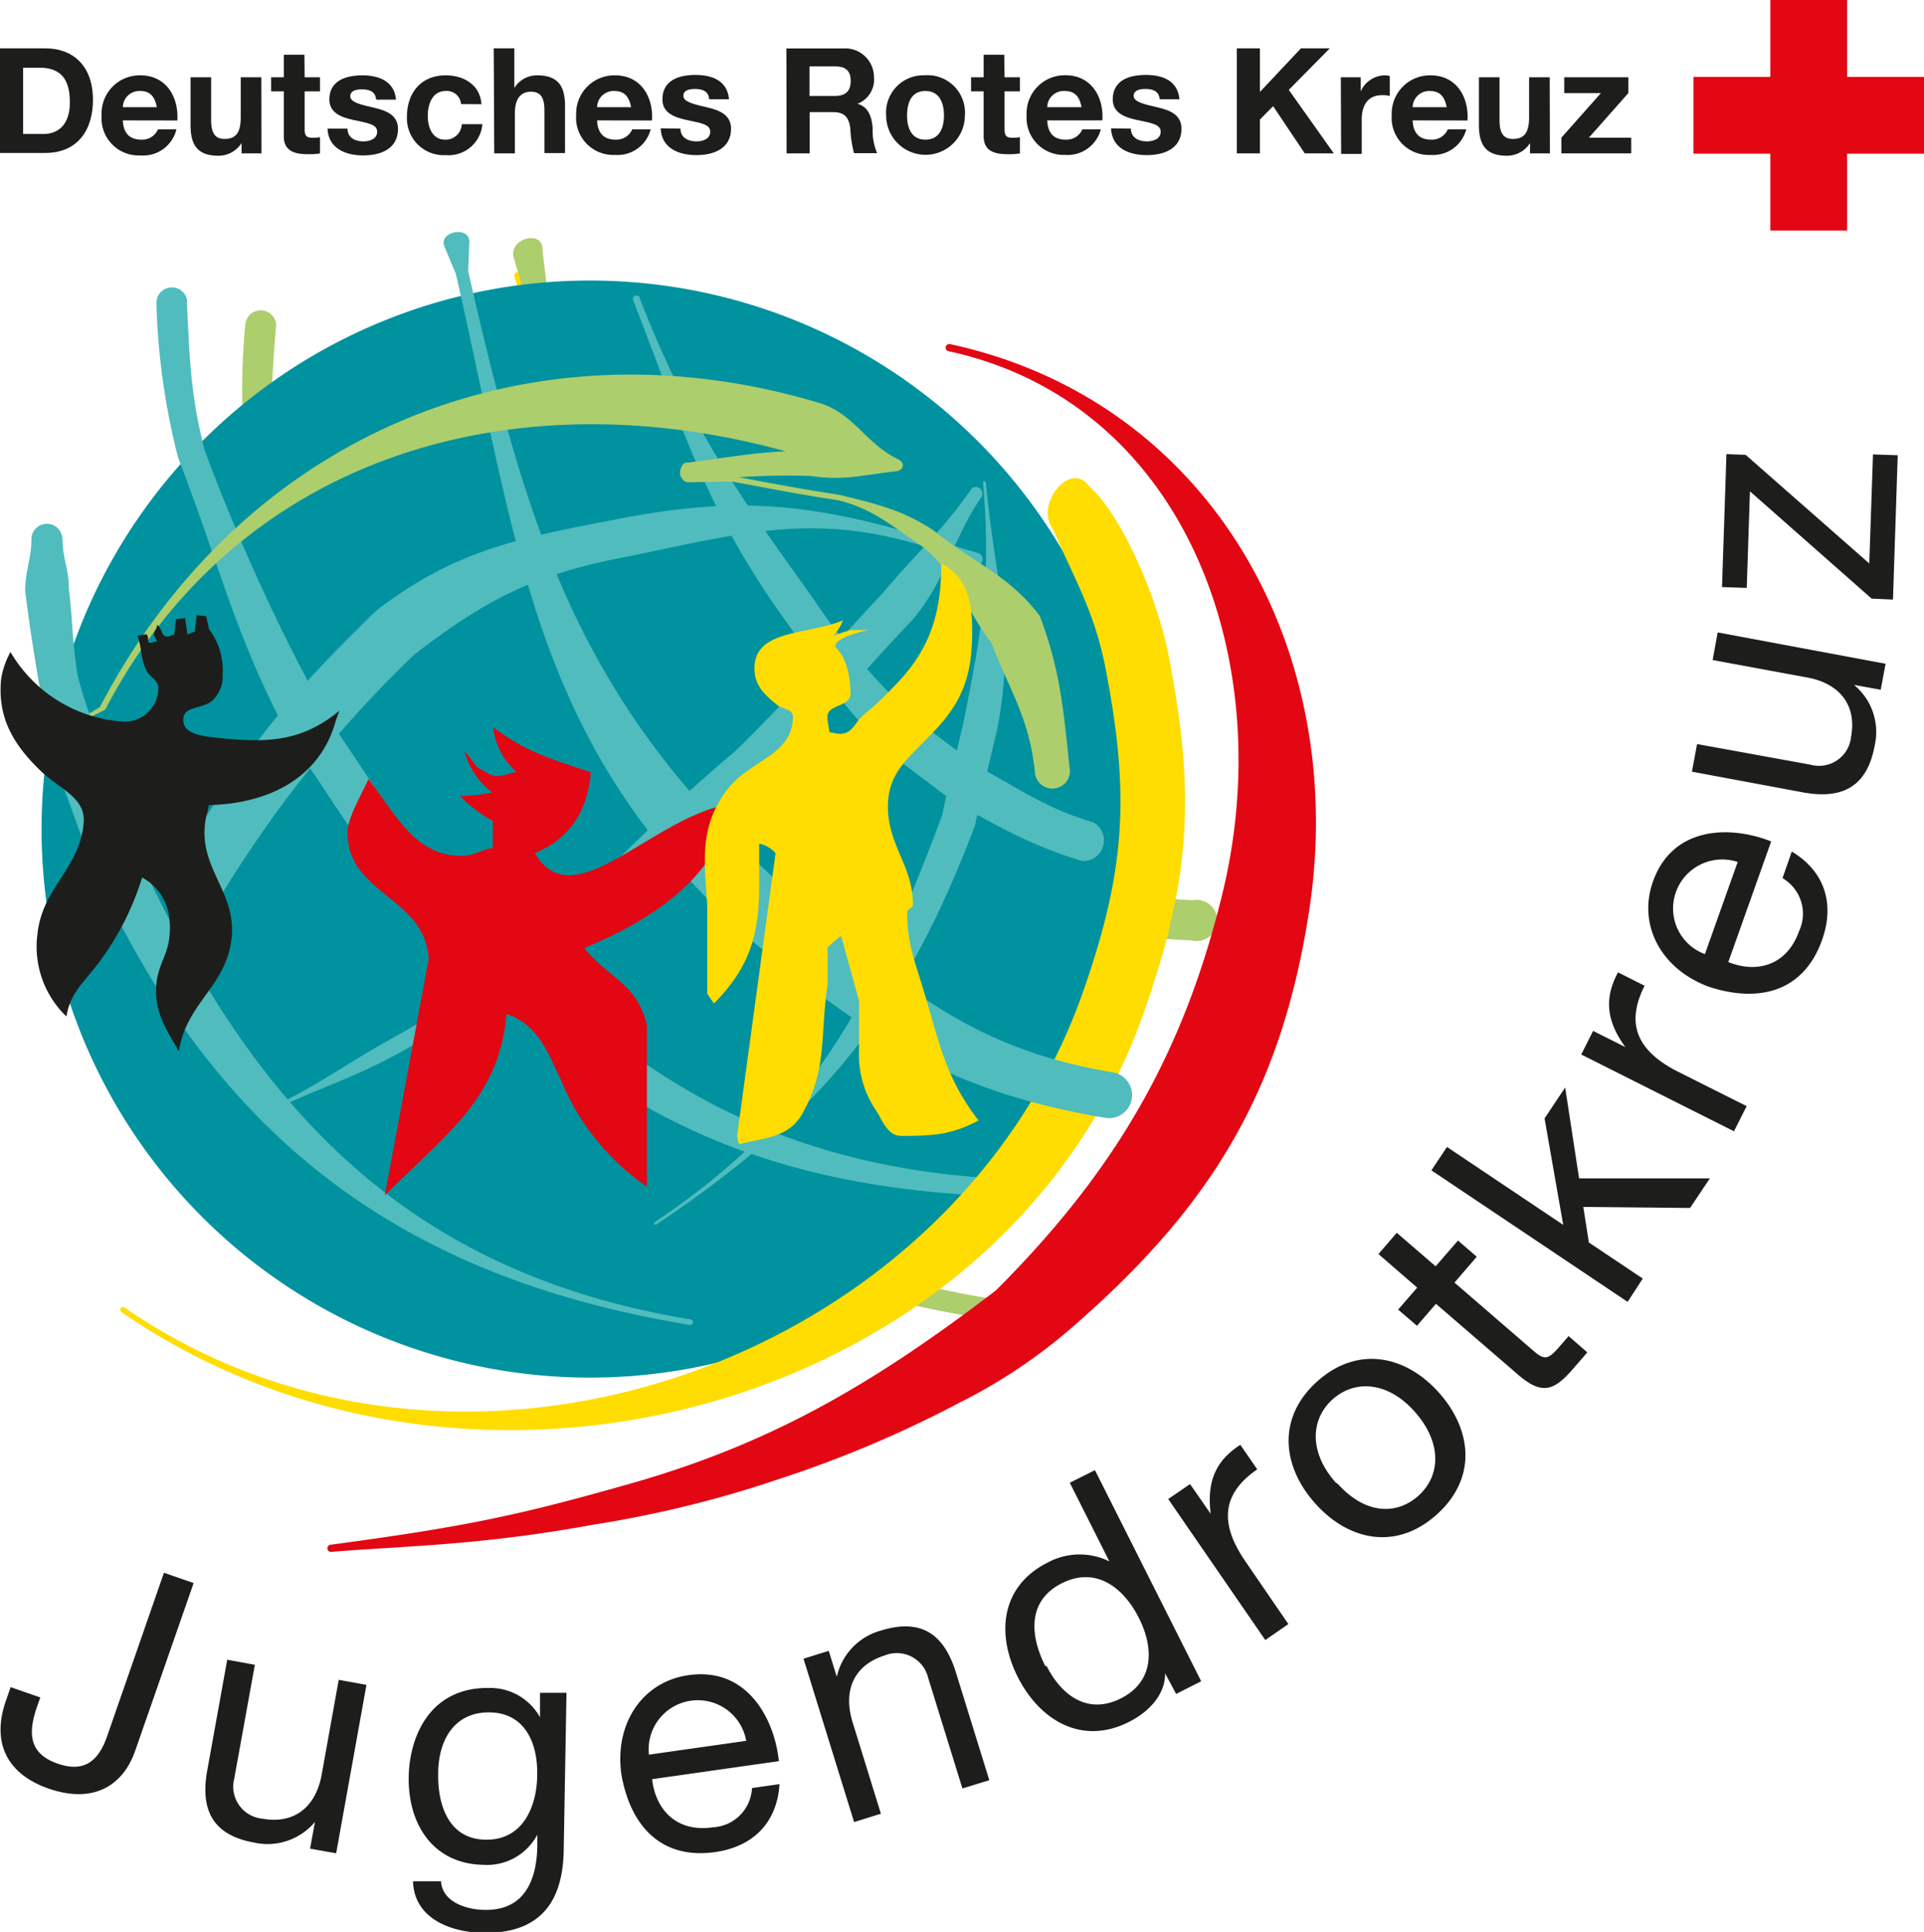 <svg id="a60e1e79-db9c-448a-b593-8aec0de881df" data-name="Ebene 1" xmlns="http://www.w3.org/2000/svg" viewBox="0 0 186.7 187.44"><defs><style>.addb196e-005e-4e33-bc05-51339b7cb085,.b0b7d355-f7d7-42bc-aada-dff09492d7c8,.b8881740-a956-43c7-bb4d-af52d92d8313{fill:#1d1d1b;}.addb196e-005e-4e33-bc05-51339b7cb085{fill-rule:evenodd;}.e0c45992-9e5d-4812-b21c-6e41d1f6a741,.fc12cbda-d578-4251-ad07-165dd82f7d30{fill:#e30613;}.b95b7e44-0bd2-462f-9c2b-d7706d92ed57{fill:#adce6d;}.e8301878-d258-4d80-be76-1154e5aed2d2{fill:#fd0;}.e2ac101b-0a90-477c-ab86-87cbed57c0f7{fill:#00929e;}.e4cb6e7f-6c61-4c46-925a-6678a360a818{fill:#50bcbd;}.b0b7d355-f7d7-42bc-aada-dff09492d7c8{stroke:#1d1d1b;}.b0b7d355-f7d7-42bc-aada-dff09492d7c8,.fc12cbda-d578-4251-ad07-165dd82f7d30{stroke-miterlimit:3.86;stroke-width:0.11px;}.fc12cbda-d578-4251-ad07-165dd82f7d30{stroke:#e30613;}</style></defs><path class="addb196e-005e-4e33-bc05-51339b7cb085" d="M47.51,202.52c-1,2.94-3.6,5.37-8.45,3.69-4-1.41-5.52-4.44-4.11-8.5l.46-1.33,2.88,1-.32.91c-.87,2.51-.82,4.53,2,5.51,2.64.92,4-.31,4.82-2.7l5.5-15.82,2.88,1ZM67,212.5l-2.53-.45.47-2.59a6,6,0,0,1-5.9,2c-4.3-.77-5.18-3.48-4.55-7l1.94-10.74,2.68.49-2,11.05a3.12,3.12,0,0,0,2.72,3.88c3.26.59,5.23-1.31,5.76-4.25l1.66-9.22,2.69.49Zm14.48-1.32c-3.6-.06-4.63-3.42-4.58-6.4,0-3.18,1.51-6,5-5.95s4.66,3.09,4.61,6C86.5,208,85.1,211.24,81.51,211.18Zm7.87-14.25-2.57,0,0,2.37a5.53,5.53,0,0,0-4.93-2.84c-5.75-.09-7.75,4.72-7.81,8.63-.08,4.53,2.32,8.45,7.27,8.53a5.51,5.51,0,0,0,5.21-2.93l0,1.09c-.06,3.72-1.52,6.27-5.08,6.21-1.8,0-4.16-.78-4.26-2.77l-2.72,0c.1,3.62,3.67,4.94,6.78,5,5.23.08,7.75-2.63,7.84-8Zm8,6a4.77,4.77,0,0,1,9.44-1.34Zm10,3.24a4,4,0,0,1-3.8,3.81c-3.59.52-5.57-1.79-5.89-4.67l12.3-1.75c-.41-4-3-9.17-8.78-8.34-4.48.64-7.2,4.72-6.5,9.64.88,5,3.87,8.27,9.11,7.52,3.69-.53,6-2.87,6.23-6.59Zm5-12.55,2.45-.76.78,2.52a6,6,0,0,1,4.32-4.5c4.17-1.29,6.2.7,7.25,4.11l3.23,10.42-2.61.8-3.32-10.72a3.13,3.13,0,0,0-4.21-2.19c-3.16,1-4,3.56-3.15,6.41l2.77,8.95-2.6.81Zm23.46.71c-1.46-2.89-1.78-6.29,1.55-8s6,.35,7.5,3.27,1.56,6.22-1.71,7.87S137.34,197.11,135.94,194.33Zm4.82-19-2.44,1.22,3.84,7.63a6.52,6.52,0,0,0-6,.12c-4.53,2.28-5,6.93-2.88,11.11s6.19,6.65,10.75,4.36c2-1,3.56-2.69,3.54-4.73l1.07,2,2.43-1.23Zm7.11,2.8,2.12-1.45,2,2.88c-.37-3,.39-5.1,2.88-6.69l1.64,2.38c-3.63,2.49-3.53,5.46-1.15,8.93l4.17,6.08-2.24,1.55Zm16.3-1.55c-2.7-3-2.47-6.23-.34-8.13s5.35-1.77,8,1.25,2.45,6.2.32,8.11S166.84,179.62,164.17,176.63ZM162,178.55c3.23,3.62,7.85,4.61,11.78,1.1s3.46-8.21.24-11.83-7.88-4.62-11.8-1.12S158.76,174.92,162,178.55Zm11.69-23,2.17-2.5,1.82,1.57-2.16,2.51,7.79,6.73c1,.82,1.35.7,2.46-.59l.82-.95,1.82,1.58-1.37,1.58c-1.84,2.13-3,2.6-5.32.61l-8-6.9-1.84,2.13-1.83-1.57,1.85-2.13-3.76-3.26,1.78-2.06Zm-.41-9.31,1.51-2.27,11.28,7.56-1.81-10.33,2-3,1.35,8.82,12.69,0-1.92,2.87-10.36-.1.54,3.45,5.23,3.5L192.32,159ZM187.82,135l1.15-2.29,3.13,1.57c-1.77-2.43-2.12-4.65-.71-7.25l2.58,1.3c-2,3.93-.46,6.48,3.3,8.37l6.6,3.31-1.23,2.44Zm12-9.74a4.72,4.72,0,0,1-2.82-6,4.77,4.77,0,0,1,6-2.94Zm7.53-7.37a4,4,0,0,1,1.61,5.14c-1.22,3.41-4.18,4.09-6.87,3l4.16-11.7c-3.73-1.5-9.5-1.64-11.47,3.89-1.51,4.26.84,8.57,5.52,10.24,4.84,1.55,9.12.41,10.89-4.58,1.25-3.5.26-6.65-2.94-8.57Zm10-20.8-.47,2.52-2.59-.47a5.93,5.93,0,0,1,2,5.91c-.79,4.29-3.5,5.16-7,4.51l-10.73-2,.5-2.68,11,2A3.12,3.12,0,0,0,214,104.2c.6-3.25-1.28-5.23-4.22-5.77l-9.21-1.7.49-2.68ZM216,90.77,204.19,80.36l-.31,9.37-2.4-.08.43-12.9,1.86.07,12,10.54.36-10.58,2.4.08-.46,14Z" transform="translate(-34.38 -32.69)"/><polygon class="e0c45992-9e5d-4812-b21c-6e41d1f6a741" points="164.33 7.46 171.79 7.46 171.79 0 179.24 0 179.24 7.46 186.7 7.46 186.7 14.91 179.24 14.91 179.24 22.37 171.79 22.37 171.79 14.91 164.33 14.91 164.33 7.46"/><path class="b8881740-a956-43c7-bb4d-af52d92d8313" d="M36.62,45.69h2c1.3,0,2.54-.8,2.54-3.06,0-2.05-.71-3.37-2.94-3.37h-1.6Zm-2.24-8.31h4.4c2.64,0,4.62,1.65,4.62,5,0,2.95-1.51,5.15-4.62,5.15h-4.4Z" transform="translate(-34.38 -32.69)"/><path class="b8881740-a956-43c7-bb4d-af52d92d8313" d="M49.6,43.09c-.19-1-.63-1.57-1.61-1.57a1.6,1.6,0,0,0-1.69,1.57Zm-3.3,1.28c.06,1.29.69,1.87,1.81,1.87a1.67,1.67,0,0,0,1.6-1H51.5A3.32,3.32,0,0,1,48,47.77a3.6,3.6,0,0,1-3.76-3.88A3.7,3.7,0,0,1,48,40c2.52,0,3.73,2.11,3.59,4.38Z" transform="translate(-34.38 -32.69)"/><path class="b8881740-a956-43c7-bb4d-af52d92d8313" d="M59.75,47.57H57.82v-1h0a2.64,2.64,0,0,1-2.26,1.23c-2.15,0-2.69-1.21-2.69-3V40.19h2v4.17c0,1.21.36,1.81,1.3,1.81,1.1,0,1.57-.61,1.57-2.11V40.19h2Z" transform="translate(-34.38 -32.69)"/><path class="b8881740-a956-43c7-bb4d-af52d92d8313" d="M63.94,40.19h1.49v1.36H63.94V45.2c0,.69.18.86.86.86a3.28,3.28,0,0,0,.63-.06v1.58a7.4,7.4,0,0,1-1.19.07c-1.24,0-2.32-.28-2.32-1.75V41.55H60.69V40.19h1.23V38h2Z" transform="translate(-34.38 -32.69)"/><path class="b8881740-a956-43c7-bb4d-af52d92d8313" d="M68.1,45.17c0,.89.75,1.24,1.55,1.24.59,0,1.33-.23,1.33-.94s-.84-.83-2.3-1.14c-1.17-.26-2.34-.67-2.34-2C66.34,40.48,68,40,69.55,40s3.1.54,3.26,2.36H70.88c-.06-.79-.65-1-1.38-1-.46,0-1.13.08-1.13.68s1.14.83,2.3,1.1S73,43.83,73,45.2c0,1.94-1.69,2.57-3.37,2.57s-3.38-.64-3.47-2.6Z" transform="translate(-34.38 -32.69)"/><path class="b8881740-a956-43c7-bb4d-af52d92d8313" d="M79.12,42.79a1.38,1.38,0,0,0-1.5-1.27c-1.3,0-1.73,1.31-1.73,2.4s.42,2.32,1.68,2.32a1.56,1.56,0,0,0,1.62-1.5h2a3.29,3.29,0,0,1-3.55,3A3.57,3.57,0,0,1,73.87,44c0-2.3,1.37-4,3.76-4,1.74,0,3.34.91,3.47,2.8Z" transform="translate(-34.38 -32.69)"/><path class="b8881740-a956-43c7-bb4d-af52d92d8313" d="M82.29,37.38h2v3.84h0A2.59,2.59,0,0,1,86.51,40c2.16,0,2.7,1.21,2.7,3v4.54h-2V43.4c0-1.21-.35-1.81-1.3-1.81s-1.57.61-1.57,2.11v3.87h-2Z" transform="translate(-34.38 -32.69)"/><path class="b8881740-a956-43c7-bb4d-af52d92d8313" d="M95.62,43.09c-.19-1-.63-1.57-1.61-1.57a1.6,1.6,0,0,0-1.69,1.57Zm-3.3,1.28c.06,1.29.69,1.87,1.81,1.87a1.67,1.67,0,0,0,1.6-1h1.79a3.32,3.32,0,0,1-3.46,2.48,3.61,3.61,0,0,1-3.77-3.88A3.71,3.71,0,0,1,94.06,40c2.52,0,3.73,2.11,3.59,4.38Z" transform="translate(-34.38 -32.69)"/><path class="b8881740-a956-43c7-bb4d-af52d92d8313" d="M100.41,45.17c0,.89.76,1.24,1.56,1.24.59,0,1.33-.23,1.33-.94s-.84-.83-2.3-1.14c-1.17-.26-2.34-.67-2.34-2,0-1.88,1.63-2.37,3.21-2.37s3.1.54,3.25,2.36H103.2c-.06-.79-.66-1-1.39-1-.46,0-1.12.08-1.12.68s1.14.83,2.29,1.1,2.34.7,2.34,2.07c0,1.94-1.68,2.57-3.36,2.57s-3.39-.64-3.47-2.6Z" transform="translate(-34.38 -32.69)"/><path class="b8881740-a956-43c7-bb4d-af52d92d8313" d="M112.93,42h2.46c1,0,1.54-.43,1.54-1.46s-.54-1.41-1.54-1.41h-2.46Zm-2.24-4.61h5.5a2.8,2.8,0,0,1,3,2.81,2.51,2.51,0,0,1-1.61,2.56v0c1.1.28,1.41,1.35,1.48,2.38a5.66,5.66,0,0,0,.43,2.41h-2.24a11.72,11.72,0,0,1-.36-2.44c-.16-1.07-.57-1.54-1.69-1.54h-2.25v4h-2.24Z" transform="translate(-34.38 -32.69)"/><path class="b8881740-a956-43c7-bb4d-af52d92d8313" d="M124.18,46.24c1.39,0,1.8-1.18,1.8-2.35s-.41-2.37-1.8-2.37-1.78,1.18-1.78,2.37S122.81,46.24,124.18,46.24Zm0-6.25a3.63,3.63,0,0,1,3.83,3.9,3.82,3.82,0,1,1-7.64,0A3.62,3.62,0,0,1,124.18,40Z" transform="translate(-34.38 -32.69)"/><path class="b8881740-a956-43c7-bb4d-af52d92d8313" d="M131.86,40.19h1.49v1.36h-1.49V45.2c0,.69.17.86.86.86a3.44,3.44,0,0,0,.63-.06v1.58a7.54,7.54,0,0,1-1.19.07c-1.24,0-2.33-.28-2.33-1.75V41.55h-1.22V40.19h1.22V38h2Z" transform="translate(-34.38 -32.69)"/><path class="b8881740-a956-43c7-bb4d-af52d92d8313" d="M139.33,43.09c-.19-1-.63-1.57-1.62-1.57A1.6,1.6,0,0,0,136,43.09ZM136,44.37c.06,1.29.68,1.87,1.81,1.87a1.67,1.67,0,0,0,1.6-1h1.79a3.33,3.33,0,0,1-3.46,2.48A3.6,3.6,0,0,1,134,43.89a3.71,3.71,0,0,1,3.77-3.9c2.51,0,3.73,2.11,3.58,4.38Z" transform="translate(-34.38 -32.69)"/><path class="b8881740-a956-43c7-bb4d-af52d92d8313" d="M144.12,45.17c0,.89.76,1.24,1.56,1.24.58,0,1.33-.23,1.33-.94s-.85-.83-2.3-1.14c-1.18-.26-2.35-.67-2.35-2,0-1.88,1.63-2.37,3.22-2.37s3.09.54,3.25,2.36h-1.92c-.06-.79-.66-1-1.39-1-.46,0-1.13.08-1.13.68s1.14.83,2.3,1.1,2.34.7,2.34,2.07c0,1.94-1.68,2.57-3.37,2.57s-3.38-.64-3.47-2.6Z" transform="translate(-34.38 -32.69)"/><polygon class="b8881740-a956-43c7-bb4d-af52d92d8313" points="120.02 4.69 122.26 4.69 122.26 8.92 126.24 4.69 129.04 4.69 125.06 8.72 129.43 14.88 126.61 14.88 123.54 10.3 122.26 11.6 122.26 14.88 120.02 14.88 120.02 4.69"/><path class="b8881740-a956-43c7-bb4d-af52d92d8313" d="M164.49,40.19h1.93v1.37h0A2.6,2.6,0,0,1,168.8,40a1.56,1.56,0,0,1,.44.07V42a3.11,3.11,0,0,0-.72-.08c-1.49,0-2,1.08-2,2.38v3.32h-2Z" transform="translate(-34.38 -32.69)"/><path class="b8881740-a956-43c7-bb4d-af52d92d8313" d="M174.76,43.09c-.19-1-.63-1.57-1.62-1.57a1.6,1.6,0,0,0-1.68,1.57Zm-3.3,1.28c.06,1.29.68,1.87,1.81,1.87a1.67,1.67,0,0,0,1.6-1h1.79a3.32,3.32,0,0,1-3.46,2.48,3.6,3.6,0,0,1-3.77-3.88A3.71,3.71,0,0,1,173.2,40c2.51,0,3.73,2.11,3.58,4.38Z" transform="translate(-34.38 -32.69)"/><path class="b8881740-a956-43c7-bb4d-af52d92d8313" d="M184.78,47.57h-1.93v-1h0a2.64,2.64,0,0,1-2.26,1.23c-2.15,0-2.7-1.21-2.7-3V40.19h2v4.17c0,1.21.36,1.81,1.3,1.81,1.1,0,1.57-.61,1.57-2.11V40.19h2Z" transform="translate(-34.38 -32.69)"/><polygon class="b8881740-a956-43c7-bb4d-af52d92d8313" points="151.51 13.36 155.35 9.03 151.79 9.03 151.79 7.5 158.01 7.5 158.01 9.03 154.18 13.36 158.29 13.36 158.29 14.88 151.51 14.88 151.51 13.36"/><path class="b95b7e44-0bd2-462f-9c2b-d7706d92ed57" d="M61.15,64.39c-.4,5.73-.74,8.85,0,14.46a190.87,190.87,0,0,0,8.69,27.35C73,112,74.2,115.8,78.4,121.38c14,22,28.69,34,54,37.59a1,1,0,0,1-.28,2c-26.3-3.7-42.64-14.37-57.16-37.22C70.61,118,69.32,114,66,108c-4.18-10.54-4.8-17.75-7.55-28.64a67.33,67.33,0,0,1-.27-15.16,1.49,1.49,0,0,1,3,.2Z" transform="translate(-34.38 -32.69)"/><path class="e8301878-d258-4d80-be76-1154e5aed2d2" d="M85,59.33c3.93,12.59,7.89,19.11,14.82,30.37a62.67,62.67,0,0,0,9.75,12.94l5,4.4c4.14,2.64,6.21,4.41,10.77,6.18a2,2,0,0,1-1.41,3.64c-4.85-1.88-7.46-3.68-11.86-6.48l-5.41-4.71c-4.63-4.8-6.37-8.44-9.84-14.15-7-11.44-8.52-19.19-12.52-32a.35.35,0,0,1,.67-.21Z" transform="translate(-34.38 -32.69)"/><path class="b95b7e44-0bd2-462f-9c2b-d7706d92ed57" d="M87,56.77l.89,7.53c1.14,3.27,2.78,4.62,3.92,7.88,3.62,7.93,5.24,12.68,9.64,20a47.89,47.89,0,0,0,7.75,13.76c6.59,8.55,11.28,13.41,21.46,17.63A75,75,0,0,0,145,128c1.54.35.71,2.74-.83,2.39a77,77,0,0,1-14.64-4.55c-10.59-4.4-15.78-9.09-22.63-18-3.84-5-6.09-7.84-8.44-13.91C94,86.52,92.38,81.81,88.72,73.76c-1.14-3.25-1.21-5.6-2.34-8.85l-2.15-7.22c-.52-1.75,2.59-2.77,2.81-.92Z" transform="translate(-34.38 -32.69)"/><path class="b95b7e44-0bd2-462f-9c2b-d7706d92ed57" d="M94.42,82.22c7.81,10.62,13.69,15.5,23.9,23.89a63.27,63.27,0,0,0,13.43,9.07l6.19,2.52c4.78,1.14,7.31,2.14,12.19,2.33a2,2,0,1,1-.14,3.9c-5.2-.2-8.25-1.05-13.33-2.27L130,119c-5.94-3-8.77-5.91-13.91-10.17-10.39-8.53-14.31-15.37-22.25-26.16a.35.35,0,0,1,.56-.42Z" transform="translate(-34.38 -32.69)"/><path class="e2ac101b-0a90-477c-ab86-87cbed57c0f7" d="M38.42,112.19a53.22,53.22,0,1,1,52.29,54.15,53.21,53.21,0,0,1-52.29-54.15Z" transform="translate(-34.38 -32.69)"/><path class="e4cb6e7f-6c61-4c46-925a-6678a360a818" d="M128.92,87.59l-5.19-2c-10.85-3.27-18-1-29,1.21-8.53,1.65-13.21,4.06-20.14,9.39a115,115,0,0,0-19.19,24.1c-1.79,3-4.34-2.88-2.55-5.87,5.74-9.54,10-14.71,18.06-22.5,7.62-5.85,13.72-7,23.1-8.81,11.45-2.28,18.8-1.7,30,1.68l5.34,1.57a.63.63,0,0,1-.4,1.19Z" transform="translate(-34.38 -32.69)"/><path class="e4cb6e7f-6c61-4c46-925a-6678a360a818" d="M129.69,80.8c-3,4.36-3.32,7.9-6.74,12-5.72,6-8.67,9.87-14.65,15.67-13.12,11-20,18-34.88,26.21-4.8,2.67-8,3.51-12.93,5.88a.14.14,0,0,1-.12-.25c5-2.36,7.49-4.37,12.27-7,14.71-8.19,20-16.79,33.05-27.71,5.93-5.75,8.67-9.38,14.35-15.36,3.33-4,5.68-5.88,8.62-10.14a.63.63,0,0,1,1,.72Z" transform="translate(-34.38 -32.69)"/><path class="e4cb6e7f-6c61-4c46-925a-6678a360a818" d="M130.05,79.5c.83,9.43,2.94,14.68,1.08,24-.82,3.53-1.39,5.75-2.14,9.28-6.8,18-14.74,27.86-30.91,38.71a.14.14,0,0,1-.16-.23c15.84-10.62,21.22-21.81,27.87-39.42.76-3.55,1.24-5.49,2.07-9,1.82-9.14,2.72-14.14,1.91-23.32a.14.14,0,0,1,.28,0Z" transform="translate(-34.38 -32.69)"/><path class="e4cb6e7f-6c61-4c46-925a-6678a360a818" d="M96.44,61.59c4.8,12.28,9.21,18.51,16.91,29.26A62.37,62.37,0,0,0,124,103.08l5.32,4c4.32,2.34,6.51,4,11.18,5.41a2,2,0,0,1-1.15,3.73c-5-1.54-7.7-3.15-12.29-5.64l-5.71-4.31c-5-4.47-6.95-8-10.81-13.44-7.82-10.92-9.84-18.54-14.72-31a.35.35,0,1,1,.65-.26Z" transform="translate(-34.38 -32.69)"/><path class="e4cb6e7f-6c61-4c46-925a-6678a360a818" d="M52.51,62c.3,5.73.34,8.87,1.72,14.35a190.92,190.92,0,0,0,12,26.09c3.91,5.4,5.55,9,10.4,14,16.55,20.11,32.62,30.28,58.16,30.73,1.36,0,.47,1.69-.88,1.67-26.55-.47-43.22-8.7-60.42-29.61-5-5.19-6.77-9-10.81-14.57-5.43-10-6.93-17-11-27.51a67.18,67.18,0,0,1-2.12-15,1.49,1.49,0,0,1,3-.15Z" transform="translate(-34.38 -32.69)"/><path class="e8301878-d258-4d80-be76-1154e5aed2d2" d="M140,79.81c2.85,2.41,6.31,9.76,7.67,15.93,2.75,13.85,2.31,22.13-2.33,35.28-13.49,38.37-65.12,52.44-99.13,29a.27.27,0,1,1,.3-.44c32.23,22.21,80.17,5.73,92.95-30.62,4.2-11.93,4.59-19.37,2.1-31.93-1.16-5.29-2.54-7.33-5-13-1.81-2.37,1.63-6.62,3.44-4.25Z" transform="translate(-34.38 -32.69)"/><path class="e4cb6e7f-6c61-4c46-925a-6678a360a818" d="M79.92,56.16,79.81,59c5.94,26,11,42.31,31.19,60.25,10.84,9,17.4,15.12,31.23,17.46a2.24,2.24,0,1,1-.74,4.41c-14.85-2.51-22.74-7.72-34.37-17.34-21-18.61-22.34-37.6-28.51-64.53l-1.1-2.63c-.62-1.5,2.47-2.06,2.41-.44Z" transform="translate(-34.38 -32.69)"/><path class="b95b7e44-0bd2-462f-9c2b-d7706d92ed57" d="M40.93,103.17l3.13-1.86C57.88,74.84,85.6,63.25,114,71.82c3.28,1.06,4.41,3.94,7.54,5.43.68.32.55,1.07-.19,1.16-3.23.36-5.1.94-8.31.46a70.12,70.12,0,0,0-11.74.61c-1.21.16-1.16-2.24,0-1.88l4.25,1.29c4,.75,6.23,1.19,10.29,1.81,3.59.89,6.1,1.45,9.12,3.45,3.91,3.19,7.26,4.26,10.31,8.29,2,5.26,2.3,9.09,2.9,14.75a1.7,1.7,0,1,1-3.37.37c-.56-5.24-2.34-7.64-4.22-12.51-2.84-3.75-3.09-6.4-6.74-9.37-2.9-1.92-4.66-3.59-8.11-4.45-4.06-.62-6.21-1.06-10.27-1.81l-4.42.06a1,1,0,0,1,0-1.89c4.69-.6,7.5-1.22,12.18-1.14,3,.45,4.92,1.09,8,.75.75-.09.48,1.48-.2,1.15-3-1.41-5.52-.35-8.63-1.36-27-8.14-54.65-.62-67.8,24.55,0,0-6.43,3.3-3.62,1.63Z" transform="translate(-34.38 -32.69)"/><path class="e4cb6e7f-6c61-4c46-925a-6678a360a818" d="M40.45,85c0,1.91.61,2.84.61,4.76.4,3.36.31,5.06.85,8.42.94,3.78,2,5.65,3,9.42,1.08,2.85,1.51,4.62,2.59,7.47,11.35,25.11,26.37,41.09,53.87,45.63a.27.27,0,1,1-.09.53c-28.39-4.68-46.19-18.52-57.91-44.44-1.09-2.85-1.75-4.88-2.84-7.73-1.09-3.83-1.42-6.29-2.38-10.11-.55-3.43-.91-5.52-1.33-8.94,0-1.92.61-3.1.61-5a1.49,1.49,0,1,1,3,0Z" transform="translate(-34.38 -32.69)"/><path class="e0c45992-9e5d-4812-b21c-6e41d1f6a741" d="M126.63,66.09c25.22,5.48,38.63,29.65,34.8,54.87-2.7,17.73-9.62,29-23.45,40.89a52.42,52.42,0,0,1-10.47,6.92,111.91,111.91,0,0,1-17.63,7.45,108.47,108.47,0,0,1-18,4.41c-10.87,2-18.32,2.05-25.3,2.62a.35.35,0,1,1-.09-.69c13.26-1.77,18.47-2.92,28.94-5.89,13.61-3.85,23.56-9.58,35.59-18.78,11.56-11.56,18.19-22.89,22-38.58,5.46-22.57-3.61-47.54-26.57-52.54a.35.35,0,1,1,.15-.68Z" transform="translate(-34.38 -32.69)"/><path class="b0b7d355-f7d7-42bc-aada-dff09492d7c8" d="M54.29,92.52l-.78-.08L53.35,94l-.83.31-.22-1.6-.8.11-.17,1.56c-.29-.07-.51.15-.8.12-.54-.06-.46-.74-.87-1.08,0,.29-.25.46-.28.76s.29.52.31.82c-.29-.08-.51.15-.81.11s-.08-.6-.31-.82l-.79.12c.46,1.23.27,2.1.83,3.25.37.77,1.28,1,1.19,1.9a3.32,3.32,0,0,1-3.4,3.2,13.75,13.75,0,0,1-11-6.7,7.93,7.93,0,0,0-.85,2.48c-.39,3.72,1.16,6.35,3.81,8.9,1.83,1.77,4.46,2.59,4.19,5.18-.47,4.49-4,6.19-4.48,10.69a9.32,9.32,0,0,0,2.72,7.89c.38-2.14,1.57-3.14,2.89-4.83a27,27,0,0,0,4.46-8.62c2.19,1.17,3,3.33,2.74,5.82-.19,1.81-1.07,2.7-1.26,4.51-.27,2.59.79,4.23,2.09,6.44.78-4.61,4.59-6.18,5.09-10.83.46-4.39-3.06-6.64-2.59-11,.07-.78.26-1.16.39-1.94,5.79-.13,10.79-2.57,12.32-8.18l.28-.76c-3.57,2.88-6.84,3-11.33,2.56-1.66-.18-3.92-.31-3.75-2,.13-1.22,1.78-.94,2.75-1.68a3.17,3.17,0,0,0,1.06-2.56,6.56,6.56,0,0,0-1.32-4.38l-.27-1.22Z" transform="translate(-34.38 -32.69)"/><path class="fc12cbda-d578-4251-ad07-165dd82f7d30" d="M86.2,115.43c3.41-1.36,5.16-4.08,5.45-7.78-3.79-1.26-6.23-1.94-9.34-4.28a6.72,6.72,0,0,0,2.34,4.28c-.78,0-1.17.39-2,.39s-1.26-.58-1.94-.78l-1.17-1.55a7.49,7.49,0,0,0,2.72,3.89,16.33,16.33,0,0,1-3.11.39,14.61,14.61,0,0,0,3.11,2.33V115c-1.26.2-1.84.78-3.11.78-4.48,0-6.32-3.89-9-7.39-.48,1.07-2,3.72-2,5,0,6.13,7.5,6.2,7.89,12.33L71.81,148.5c5.93-5.93,11-9.34,11.67-17.51,3.11,1,4.08,3.7,5.45,6.62a23.21,23.21,0,0,0,8.17,10.11V132.16c-1-4.08-3.49-4.3-6.12-7.51,6.42-2.63,13.12-6.88,14.28-13.89-7.58,1.17-15.27,11.29-19.06,4.67Z" transform="translate(-34.38 -32.69)"/><path class="e8301878-d258-4d80-be76-1154e5aed2d2" d="M116,103.87c1.12,0,1.4-1.21,2.24-1.87a28.77,28.77,0,0,0,2.8-2.62c3.51-3.5,4.68-7,4.68-12,2.47,1.21,3,3.7,3,6.45,0,3.83-.66,6.4-3.18,9.25s-5,4.21-5,7.85c0,3.84,2.43,5.71,2.43,9.54,0,.37-.56.37-.56.74,0,3.14.8,4.86,1.68,7.85,1.5,5,2.06,8.19,5.24,12.34-2.62,1.41-4.49,1.5-7.48,1.5-1.31,0-1.77-1.36-2.43-2.43a9.48,9.48,0,0,1-1.68-5.8v-4.86L116,123.5a9.15,9.15,0,0,0-1.31,1.12v3.55c-.75,5,0,8.18-2.43,12.53-1.26,2.33-3.6,2.38-6.17,3l-.19-.75,3.74-27.48a2.86,2.86,0,0,0-1.59-.93v4.2c0,4.72-1,7.9-4.39,11.31l-.65-.94v-8.59c-.29-4.35-.75-7.48,1.77-11,2.25-3.13,6.54-3.46,6.54-7.29,0-.75-.93-.7-1.49-1.12-1.26-1-2.24-1.92-2.24-3.56,0-3.83,5.09-3.22,8.59-4.67a5,5,0,0,1-.93,1.5c.61-.24,1.07-.38,1.68-.56h1.68s-4,.85-3,1.84,1.3,3,1.3,4.33-2.24,1-2.24,2.24c0,.56.14.93.19,1.49a8.74,8.74,0,0,0,1.12.19Z" transform="translate(-34.38 -32.69)"/></svg>